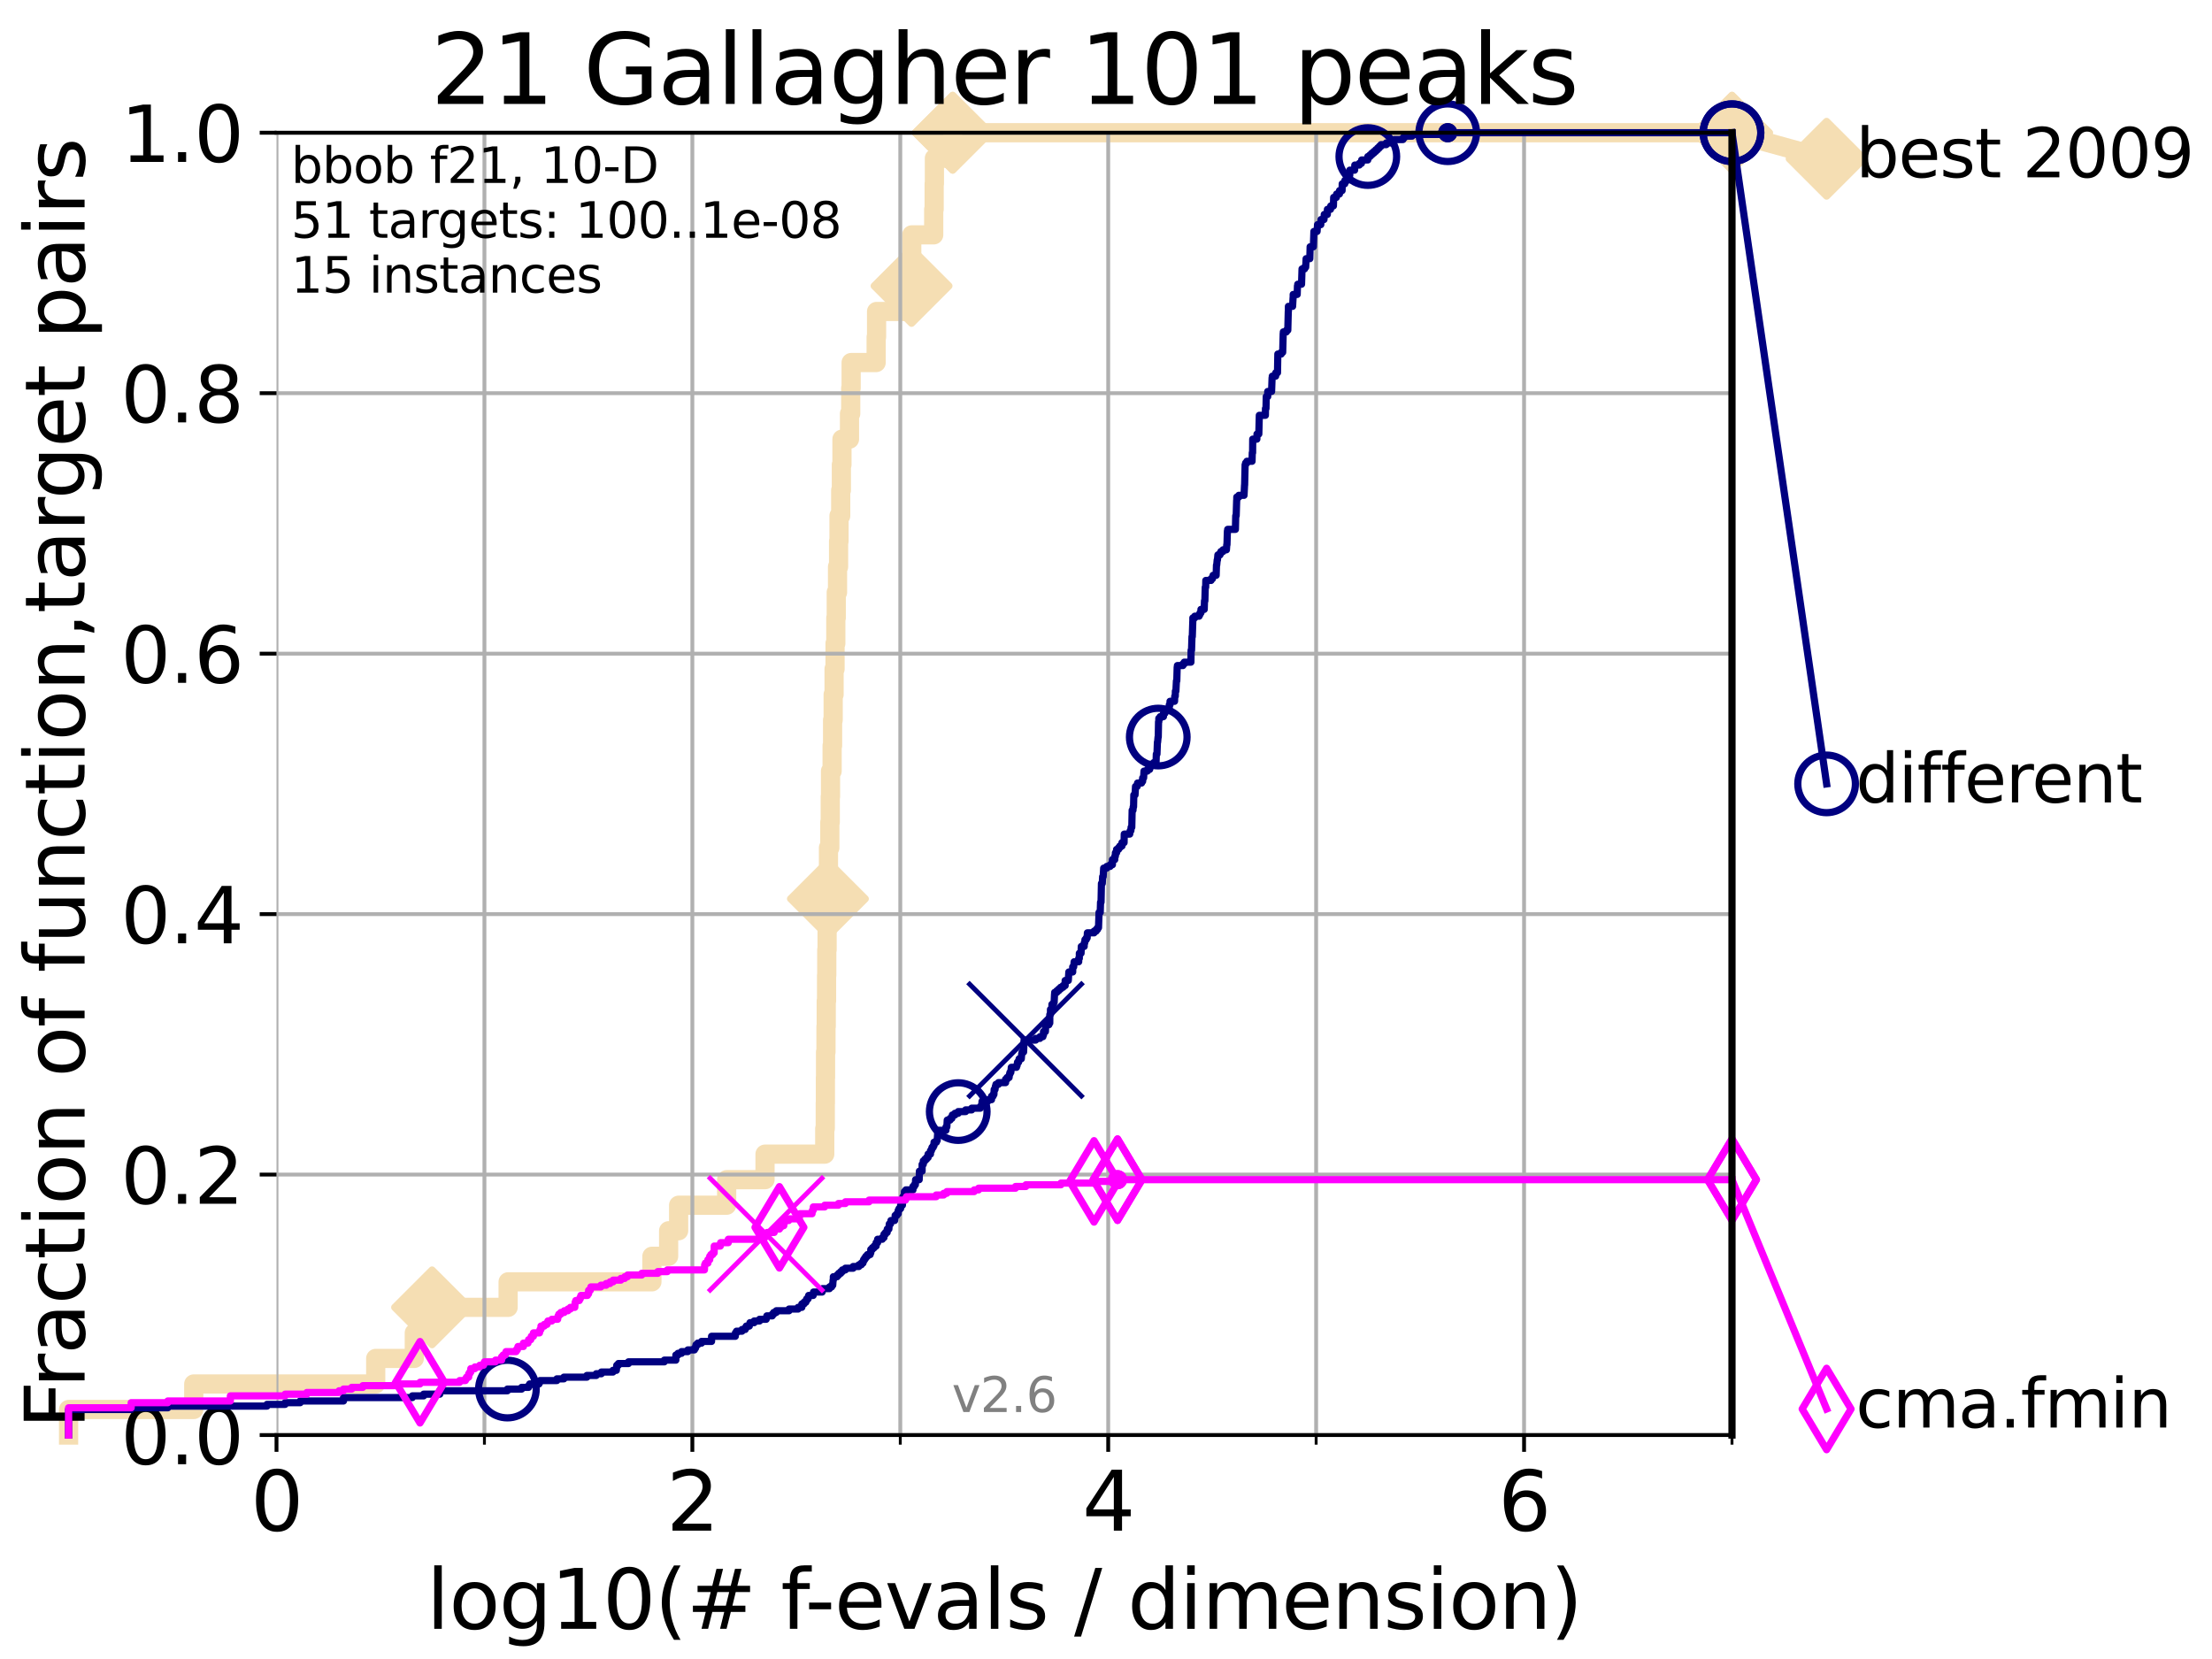 <?xml version="1.0" encoding="utf-8" standalone="no"?>
<!DOCTYPE svg PUBLIC "-//W3C//DTD SVG 1.1//EN"
  "http://www.w3.org/Graphics/SVG/1.1/DTD/svg11.dtd">
<svg height="345.6pt" version="1.1" viewBox="0 0 460.8 345.6" width="460.8pt" xmlns="http://www.w3.org/2000/svg" xmlns:xlink="http://www.w3.org/1999/xlink">
 <defs>
  <style type="text/css">*{stroke-linecap:butt;stroke-linejoin:round;}</style>
 </defs>
 <g id="figure_1">
  <g id="patch_1">
   <path d="M 0 345.6 
L 460.8 345.6 
L 460.8 0 
L 0 0 
z
" style="fill:#ffffff;"/>
  </g>
  <g id="axes_1">
   <g id="patch_2">
    <path d="M 57.6 298.944 
L 360.806 298.944 
L 360.806 27.648 
L 57.6 27.648 
z
" style="fill:#ffffff;"/>
   </g>
   <g id="line2d_1">
    <path d="M 14.285 298.944 
L 14.285 293.624 
L 40.363 293.624 
L 40.363 288.305 
L 78.267 288.305 
L 78.267 282.985 
L 86.307 282.985 
L 86.307 277.666 
L 90.008 277.666 
L 90.008 272.346 
L 105.851 272.346 
L 105.851 267.027 
L 135.806 267.027 
L 135.806 261.707 
L 139.289 261.707 
L 139.289 256.388 
L 141.371 256.388 
L 141.371 251.068 
L 151.375 251.068 
L 151.375 245.749 
L 159.368 245.749 
L 159.368 240.429 
L 171.809 240.429 
L 171.809 235.11 
L 171.917 235.11 
L 171.917 229.79 
L 171.947 229.79 
L 171.947 224.471 
L 171.977 224.471 
L 171.977 219.151 
L 172.067 219.151 
L 172.067 213.832 
L 172.119 213.832 
L 172.119 208.512 
L 172.187 208.512 
L 172.187 203.192 
L 172.23 203.192 
L 172.23 197.873 
L 172.302 197.873 
L 172.302 192.553 
L 172.47 192.553 
L 172.47 187.234 
L 172.524 187.234 
L 172.524 181.914 
L 172.587 181.914 
L 172.587 176.595 
L 172.868 176.595 
L 172.868 171.275 
L 172.958 171.275 
L 172.958 165.956 
L 173.011 165.956 
L 173.011 160.636 
L 173.346 160.636 
L 173.346 155.317 
L 173.442 155.317 
L 173.442 149.997 
L 173.565 149.997 
L 173.565 144.678 
L 173.754 144.678 
L 173.754 139.358 
L 173.957 139.358 
L 173.957 134.039 
L 174.115 134.039 
L 174.115 128.719 
L 174.207 128.719 
L 174.207 123.4 
L 174.473 123.4 
L 174.473 118.08 
L 174.69 118.08 
L 174.69 112.76 
L 174.783 112.76 
L 174.783 107.441 
L 175.135 107.441 
L 175.135 102.121 
L 175.273 102.121 
L 175.273 96.802 
L 175.396 96.802 
L 175.396 91.482 
L 176.965 91.482 
L 176.965 86.163 
L 177.22 86.163 
L 177.22 80.843 
L 177.308 80.843 
L 177.308 75.524 
L 182.519 75.524 
L 182.519 70.204 
L 182.604 70.204 
L 182.604 64.885 
L 189.848 64.885 
L 189.848 59.565 
L 189.893 59.565 
L 189.893 54.246 
L 189.934 54.246 
L 189.934 48.926 
L 194.507 48.926 
L 194.507 43.607 
L 194.6 43.607 
L 194.6 38.287 
L 194.653 38.287 
L 194.653 32.968 
L 198.46 32.968 
L 198.46 27.648 
L 360.806 27.648 
" style="fill:none;stroke:#f5deb3;stroke-linecap:square;stroke-width:4;"/>
   </g>
   <g id="line2d_2">
    <defs>
     <path d="M -0 7.778 
L 7.778 0 
L 0 -7.778 
L -7.778 -0 
z
" id="m8549350cce" style="stroke:#f5deb3;stroke-linejoin:miter;stroke-width:1.5;"/>
    </defs>
    <g>
     <use style="fill:#f5deb3;stroke:#f5deb3;stroke-linejoin:miter;stroke-width:1.5;" x="90.008" xlink:href="#m8549350cce" y="272.346"/>
     <use style="fill:#f5deb3;stroke:#f5deb3;stroke-linejoin:miter;stroke-width:1.5;" x="172.47" xlink:href="#m8549350cce" y="187.234"/>
     <use style="fill:#f5deb3;stroke:#f5deb3;stroke-linejoin:miter;stroke-width:1.5;" x="189.893" xlink:href="#m8549350cce" y="59.565"/>
     <use style="fill:#f5deb3;stroke:#f5deb3;stroke-linejoin:miter;stroke-width:1.5;" x="198.46" xlink:href="#m8549350cce" y="27.648"/>
     <use style="fill:#f5deb3;stroke:#f5deb3;stroke-linejoin:miter;stroke-width:1.5;" x="198.46" xlink:href="#m8549350cce" y="27.648"/>
     <use style="fill:#f5deb3;stroke:#f5deb3;stroke-linejoin:miter;stroke-width:1.5;" x="360.806" xlink:href="#m8549350cce" y="27.648"/>
    </g>
   </g>
   <g id="line2d_3">
    <path style="fill:none;stroke:#f5deb3;stroke-linecap:square;stroke-width:4;"/>
    <g/>
   </g>
   <g id="line2d_4">
    <path d="M 360.806 27.648 
L 380.515 33.074 
" style="fill:none;stroke:#f5deb3;stroke-linecap:square;stroke-width:4;"/>
    <g>
     <use style="fill:#f5deb3;stroke:#f5deb3;stroke-linejoin:miter;stroke-width:1.5;" x="360.806" xlink:href="#m8549350cce" y="27.648"/>
     <use style="fill:#f5deb3;stroke:#f5deb3;stroke-linejoin:miter;stroke-width:1.5;" x="380.515" xlink:href="#m8549350cce" y="33.074"/>
    </g>
   </g>
   <g id="matplotlib.axis_1">
    <g id="xtick_1">
     <g id="line2d_5">
      <path clip-path="url(#p688c9bf23a)" d="M 57.6 298.944 
L 57.6 27.648 
" style="fill:none;stroke:#b0b0b0;stroke-linecap:square;stroke-width:0.8;"/>
     </g>
     <g id="line2d_6">
      <defs>
       <path d="M 0 0 
L 0 3.5 
" id="m6054d26e01" style="stroke:#000000;stroke-width:0.8;"/>
      </defs>
      <g>
       <use style="stroke:#000000;stroke-width:0.8;" x="57.6" xlink:href="#m6054d26e01" y="298.944"/>
      </g>
     </g>
     <g id="text_1">
      <!-- 0 -->
      <g transform="translate(52.192 318.861)scale(0.17 -0.17)">
       <defs>
        <path d="M 2034 4250 
Q 1547 4250 1301 3770 
Q 1056 3291 1056 2328 
Q 1056 1369 1301 889 
Q 1547 409 2034 409 
Q 2525 409 2770 889 
Q 3016 1369 3016 2328 
Q 3016 3291 2770 3770 
Q 2525 4250 2034 4250 
z
M 2034 4750 
Q 2819 4750 3233 4129 
Q 3647 3509 3647 2328 
Q 3647 1150 3233 529 
Q 2819 -91 2034 -91 
Q 1250 -91 836 529 
Q 422 1150 422 2328 
Q 422 3509 836 4129 
Q 1250 4750 2034 4750 
z
" id="DejaVuSans-30" transform="scale(0.016)"/>
       </defs>
       <use xlink:href="#DejaVuSans-30"/>
      </g>
     </g>
    </g>
    <g id="xtick_2">
     <g id="line2d_7">
      <path clip-path="url(#p688c9bf23a)" d="M 144.23 298.944 
L 144.23 27.648 
" style="fill:none;stroke:#b0b0b0;stroke-linecap:square;stroke-width:0.8;"/>
     </g>
     <g id="line2d_8">
      <g>
       <use style="stroke:#000000;stroke-width:0.8;" x="144.23" xlink:href="#m6054d26e01" y="298.944"/>
      </g>
     </g>
     <g id="text_2">
      <!-- 2 -->
      <g transform="translate(138.822 318.861)scale(0.17 -0.17)">
       <defs>
        <path d="M 1228 531 
L 3431 531 
L 3431 0 
L 469 0 
L 469 531 
Q 828 903 1448 1529 
Q 2069 2156 2228 2338 
Q 2531 2678 2651 2914 
Q 2772 3150 2772 3378 
Q 2772 3750 2511 3984 
Q 2250 4219 1831 4219 
Q 1534 4219 1204 4116 
Q 875 4013 500 3803 
L 500 4441 
Q 881 4594 1212 4672 
Q 1544 4750 1819 4750 
Q 2544 4750 2975 4387 
Q 3406 4025 3406 3419 
Q 3406 3131 3298 2873 
Q 3191 2616 2906 2266 
Q 2828 2175 2409 1742 
Q 1991 1309 1228 531 
z
" id="DejaVuSans-32" transform="scale(0.016)"/>
       </defs>
       <use xlink:href="#DejaVuSans-32"/>
      </g>
     </g>
    </g>
    <g id="xtick_3">
     <g id="line2d_9">
      <path clip-path="url(#p688c9bf23a)" d="M 230.861 298.944 
L 230.861 27.648 
" style="fill:none;stroke:#b0b0b0;stroke-linecap:square;stroke-width:0.8;"/>
     </g>
     <g id="line2d_10">
      <g>
       <use style="stroke:#000000;stroke-width:0.8;" x="230.861" xlink:href="#m6054d26e01" y="298.944"/>
      </g>
     </g>
     <g id="text_3">
      <!-- 4 -->
      <g transform="translate(225.453 318.861)scale(0.17 -0.17)">
       <defs>
        <path d="M 2419 4116 
L 825 1625 
L 2419 1625 
L 2419 4116 
z
M 2253 4666 
L 3047 4666 
L 3047 1625 
L 3713 1625 
L 3713 1100 
L 3047 1100 
L 3047 0 
L 2419 0 
L 2419 1100 
L 313 1100 
L 313 1709 
L 2253 4666 
z
" id="DejaVuSans-34" transform="scale(0.016)"/>
       </defs>
       <use xlink:href="#DejaVuSans-34"/>
      </g>
     </g>
    </g>
    <g id="xtick_4">
     <g id="line2d_11">
      <path clip-path="url(#p688c9bf23a)" d="M 317.491 298.944 
L 317.491 27.648 
" style="fill:none;stroke:#b0b0b0;stroke-linecap:square;stroke-width:0.8;"/>
     </g>
     <g id="line2d_12">
      <g>
       <use style="stroke:#000000;stroke-width:0.8;" x="317.491" xlink:href="#m6054d26e01" y="298.944"/>
      </g>
     </g>
     <g id="text_4">
      <!-- 6 -->
      <g transform="translate(312.083 318.861)scale(0.17 -0.17)">
       <defs>
        <path d="M 2113 2584 
Q 1688 2584 1439 2293 
Q 1191 2003 1191 1497 
Q 1191 994 1439 701 
Q 1688 409 2113 409 
Q 2538 409 2786 701 
Q 3034 994 3034 1497 
Q 3034 2003 2786 2293 
Q 2538 2584 2113 2584 
z
M 3366 4563 
L 3366 3988 
Q 3128 4100 2886 4159 
Q 2644 4219 2406 4219 
Q 1781 4219 1451 3797 
Q 1122 3375 1075 2522 
Q 1259 2794 1537 2939 
Q 1816 3084 2150 3084 
Q 2853 3084 3261 2657 
Q 3669 2231 3669 1497 
Q 3669 778 3244 343 
Q 2819 -91 2113 -91 
Q 1303 -91 875 529 
Q 447 1150 447 2328 
Q 447 3434 972 4092 
Q 1497 4750 2381 4750 
Q 2619 4750 2861 4703 
Q 3103 4656 3366 4563 
z
" id="DejaVuSans-36" transform="scale(0.016)"/>
       </defs>
       <use xlink:href="#DejaVuSans-36"/>
      </g>
     </g>
    </g>
    <g id="xtick_5">
     <g id="line2d_13">
      <path clip-path="url(#p688c9bf23a)" d="M 100.915 298.944 
L 100.915 27.648 
" style="fill:none;stroke:#b0b0b0;stroke-linecap:square;stroke-width:0.8;"/>
     </g>
     <g id="line2d_14">
      <defs>
       <path d="M 0 0 
L 0 2 
" id="m65ac2e1cdc" style="stroke:#000000;stroke-width:0.6;"/>
      </defs>
      <g>
       <use style="stroke:#000000;stroke-width:0.6;" x="100.915" xlink:href="#m65ac2e1cdc" y="298.944"/>
      </g>
     </g>
    </g>
    <g id="xtick_6">
     <g id="line2d_15">
      <path clip-path="url(#p688c9bf23a)" d="M 187.546 298.944 
L 187.546 27.648 
" style="fill:none;stroke:#b0b0b0;stroke-linecap:square;stroke-width:0.8;"/>
     </g>
     <g id="line2d_16">
      <g>
       <use style="stroke:#000000;stroke-width:0.6;" x="187.546" xlink:href="#m65ac2e1cdc" y="298.944"/>
      </g>
     </g>
    </g>
    <g id="xtick_7">
     <g id="line2d_17">
      <path clip-path="url(#p688c9bf23a)" d="M 274.176 298.944 
L 274.176 27.648 
" style="fill:none;stroke:#b0b0b0;stroke-linecap:square;stroke-width:0.8;"/>
     </g>
     <g id="line2d_18">
      <g>
       <use style="stroke:#000000;stroke-width:0.6;" x="274.176" xlink:href="#m65ac2e1cdc" y="298.944"/>
      </g>
     </g>
    </g>
    <g id="xtick_8">
     <g id="line2d_19">
      <path clip-path="url(#p688c9bf23a)" d="M 360.806 298.944 
L 360.806 27.648 
" style="fill:none;stroke:#b0b0b0;stroke-linecap:square;stroke-width:0.8;"/>
     </g>
     <g id="line2d_20">
      <g>
       <use style="stroke:#000000;stroke-width:0.6;" x="360.806" xlink:href="#m65ac2e1cdc" y="298.944"/>
      </g>
     </g>
    </g>
    <g id="text_5">
     <!-- log10(# f-evals / dimension) -->
     <g transform="translate(88.823 339.314)scale(0.17 -0.17)">
      <defs>
       <path d="M 603 4863 
L 1178 4863 
L 1178 0 
L 603 0 
L 603 4863 
z
" id="DejaVuSans-6c" transform="scale(0.016)"/>
       <path d="M 1959 3097 
Q 1497 3097 1228 2736 
Q 959 2375 959 1747 
Q 959 1119 1226 758 
Q 1494 397 1959 397 
Q 2419 397 2687 759 
Q 2956 1122 2956 1747 
Q 2956 2369 2687 2733 
Q 2419 3097 1959 3097 
z
M 1959 3584 
Q 2709 3584 3137 3096 
Q 3566 2609 3566 1747 
Q 3566 888 3137 398 
Q 2709 -91 1959 -91 
Q 1206 -91 779 398 
Q 353 888 353 1747 
Q 353 2609 779 3096 
Q 1206 3584 1959 3584 
z
" id="DejaVuSans-6f" transform="scale(0.016)"/>
       <path d="M 2906 1791 
Q 2906 2416 2648 2759 
Q 2391 3103 1925 3103 
Q 1463 3103 1205 2759 
Q 947 2416 947 1791 
Q 947 1169 1205 825 
Q 1463 481 1925 481 
Q 2391 481 2648 825 
Q 2906 1169 2906 1791 
z
M 3481 434 
Q 3481 -459 3084 -895 
Q 2688 -1331 1869 -1331 
Q 1566 -1331 1297 -1286 
Q 1028 -1241 775 -1147 
L 775 -588 
Q 1028 -725 1275 -790 
Q 1522 -856 1778 -856 
Q 2344 -856 2625 -561 
Q 2906 -266 2906 331 
L 2906 616 
Q 2728 306 2450 153 
Q 2172 0 1784 0 
Q 1141 0 747 490 
Q 353 981 353 1791 
Q 353 2603 747 3093 
Q 1141 3584 1784 3584 
Q 2172 3584 2450 3431 
Q 2728 3278 2906 2969 
L 2906 3500 
L 3481 3500 
L 3481 434 
z
" id="DejaVuSans-67" transform="scale(0.016)"/>
       <path d="M 794 531 
L 1825 531 
L 1825 4091 
L 703 3866 
L 703 4441 
L 1819 4666 
L 2450 4666 
L 2450 531 
L 3481 531 
L 3481 0 
L 794 0 
L 794 531 
z
" id="DejaVuSans-31" transform="scale(0.016)"/>
       <path d="M 1984 4856 
Q 1566 4138 1362 3434 
Q 1159 2731 1159 2009 
Q 1159 1288 1364 580 
Q 1569 -128 1984 -844 
L 1484 -844 
Q 1016 -109 783 600 
Q 550 1309 550 2009 
Q 550 2706 781 3412 
Q 1013 4119 1484 4856 
L 1984 4856 
z
" id="DejaVuSans-28" transform="scale(0.016)"/>
       <path d="M 3272 2816 
L 2363 2816 
L 2100 1772 
L 3016 1772 
L 3272 2816 
z
M 2803 4594 
L 2478 3297 
L 3391 3297 
L 3719 4594 
L 4219 4594 
L 3897 3297 
L 4872 3297 
L 4872 2816 
L 3775 2816 
L 3519 1772 
L 4513 1772 
L 4513 1294 
L 3397 1294 
L 3072 0 
L 2572 0 
L 2894 1294 
L 1978 1294 
L 1656 0 
L 1153 0 
L 1478 1294 
L 494 1294 
L 494 1772 
L 1594 1772 
L 1856 2816 
L 850 2816 
L 850 3297 
L 1978 3297 
L 2297 4594 
L 2803 4594 
z
" id="DejaVuSans-23" transform="scale(0.016)"/>
       <path id="DejaVuSans-20" transform="scale(0.016)"/>
       <path d="M 2375 4863 
L 2375 4384 
L 1825 4384 
Q 1516 4384 1395 4259 
Q 1275 4134 1275 3809 
L 1275 3500 
L 2222 3500 
L 2222 3053 
L 1275 3053 
L 1275 0 
L 697 0 
L 697 3053 
L 147 3053 
L 147 3500 
L 697 3500 
L 697 3744 
Q 697 4328 969 4595 
Q 1241 4863 1831 4863 
L 2375 4863 
z
" id="DejaVuSans-66" transform="scale(0.016)"/>
       <path d="M 313 2009 
L 1997 2009 
L 1997 1497 
L 313 1497 
L 313 2009 
z
" id="DejaVuSans-2d" transform="scale(0.016)"/>
       <path d="M 3597 1894 
L 3597 1613 
L 953 1613 
Q 991 1019 1311 708 
Q 1631 397 2203 397 
Q 2534 397 2845 478 
Q 3156 559 3463 722 
L 3463 178 
Q 3153 47 2828 -22 
Q 2503 -91 2169 -91 
Q 1331 -91 842 396 
Q 353 884 353 1716 
Q 353 2575 817 3079 
Q 1281 3584 2069 3584 
Q 2775 3584 3186 3129 
Q 3597 2675 3597 1894 
z
M 3022 2063 
Q 3016 2534 2758 2815 
Q 2500 3097 2075 3097 
Q 1594 3097 1305 2825 
Q 1016 2553 972 2059 
L 3022 2063 
z
" id="DejaVuSans-65" transform="scale(0.016)"/>
       <path d="M 191 3500 
L 800 3500 
L 1894 563 
L 2988 3500 
L 3597 3500 
L 2284 0 
L 1503 0 
L 191 3500 
z
" id="DejaVuSans-76" transform="scale(0.016)"/>
       <path d="M 2194 1759 
Q 1497 1759 1228 1600 
Q 959 1441 959 1056 
Q 959 750 1161 570 
Q 1363 391 1709 391 
Q 2188 391 2477 730 
Q 2766 1069 2766 1631 
L 2766 1759 
L 2194 1759 
z
M 3341 1997 
L 3341 0 
L 2766 0 
L 2766 531 
Q 2569 213 2275 61 
Q 1981 -91 1556 -91 
Q 1019 -91 701 211 
Q 384 513 384 1019 
Q 384 1609 779 1909 
Q 1175 2209 1959 2209 
L 2766 2209 
L 2766 2266 
Q 2766 2663 2505 2880 
Q 2244 3097 1772 3097 
Q 1472 3097 1187 3025 
Q 903 2953 641 2809 
L 641 3341 
Q 956 3463 1253 3523 
Q 1550 3584 1831 3584 
Q 2591 3584 2966 3190 
Q 3341 2797 3341 1997 
z
" id="DejaVuSans-61" transform="scale(0.016)"/>
       <path d="M 2834 3397 
L 2834 2853 
Q 2591 2978 2328 3040 
Q 2066 3103 1784 3103 
Q 1356 3103 1142 2972 
Q 928 2841 928 2578 
Q 928 2378 1081 2264 
Q 1234 2150 1697 2047 
L 1894 2003 
Q 2506 1872 2764 1633 
Q 3022 1394 3022 966 
Q 3022 478 2636 193 
Q 2250 -91 1575 -91 
Q 1294 -91 989 -36 
Q 684 19 347 128 
L 347 722 
Q 666 556 975 473 
Q 1284 391 1588 391 
Q 1994 391 2212 530 
Q 2431 669 2431 922 
Q 2431 1156 2273 1281 
Q 2116 1406 1581 1522 
L 1381 1569 
Q 847 1681 609 1914 
Q 372 2147 372 2553 
Q 372 3047 722 3315 
Q 1072 3584 1716 3584 
Q 2034 3584 2315 3537 
Q 2597 3491 2834 3397 
z
" id="DejaVuSans-73" transform="scale(0.016)"/>
       <path d="M 1625 4666 
L 2156 4666 
L 531 -594 
L 0 -594 
L 1625 4666 
z
" id="DejaVuSans-2f" transform="scale(0.016)"/>
       <path d="M 2906 2969 
L 2906 4863 
L 3481 4863 
L 3481 0 
L 2906 0 
L 2906 525 
Q 2725 213 2448 61 
Q 2172 -91 1784 -91 
Q 1150 -91 751 415 
Q 353 922 353 1747 
Q 353 2572 751 3078 
Q 1150 3584 1784 3584 
Q 2172 3584 2448 3432 
Q 2725 3281 2906 2969 
z
M 947 1747 
Q 947 1113 1208 752 
Q 1469 391 1925 391 
Q 2381 391 2643 752 
Q 2906 1113 2906 1747 
Q 2906 2381 2643 2742 
Q 2381 3103 1925 3103 
Q 1469 3103 1208 2742 
Q 947 2381 947 1747 
z
" id="DejaVuSans-64" transform="scale(0.016)"/>
       <path d="M 603 3500 
L 1178 3500 
L 1178 0 
L 603 0 
L 603 3500 
z
M 603 4863 
L 1178 4863 
L 1178 4134 
L 603 4134 
L 603 4863 
z
" id="DejaVuSans-69" transform="scale(0.016)"/>
       <path d="M 3328 2828 
Q 3544 3216 3844 3400 
Q 4144 3584 4550 3584 
Q 5097 3584 5394 3201 
Q 5691 2819 5691 2113 
L 5691 0 
L 5113 0 
L 5113 2094 
Q 5113 2597 4934 2840 
Q 4756 3084 4391 3084 
Q 3944 3084 3684 2787 
Q 3425 2491 3425 1978 
L 3425 0 
L 2847 0 
L 2847 2094 
Q 2847 2600 2669 2842 
Q 2491 3084 2119 3084 
Q 1678 3084 1418 2786 
Q 1159 2488 1159 1978 
L 1159 0 
L 581 0 
L 581 3500 
L 1159 3500 
L 1159 2956 
Q 1356 3278 1631 3431 
Q 1906 3584 2284 3584 
Q 2666 3584 2933 3390 
Q 3200 3197 3328 2828 
z
" id="DejaVuSans-6d" transform="scale(0.016)"/>
       <path d="M 3513 2113 
L 3513 0 
L 2938 0 
L 2938 2094 
Q 2938 2591 2744 2837 
Q 2550 3084 2163 3084 
Q 1697 3084 1428 2787 
Q 1159 2491 1159 1978 
L 1159 0 
L 581 0 
L 581 3500 
L 1159 3500 
L 1159 2956 
Q 1366 3272 1645 3428 
Q 1925 3584 2291 3584 
Q 2894 3584 3203 3211 
Q 3513 2838 3513 2113 
z
" id="DejaVuSans-6e" transform="scale(0.016)"/>
       <path d="M 513 4856 
L 1013 4856 
Q 1481 4119 1714 3412 
Q 1947 2706 1947 2009 
Q 1947 1309 1714 600 
Q 1481 -109 1013 -844 
L 513 -844 
Q 928 -128 1133 580 
Q 1338 1288 1338 2009 
Q 1338 2731 1133 3434 
Q 928 4138 513 4856 
z
" id="DejaVuSans-29" transform="scale(0.016)"/>
      </defs>
      <use xlink:href="#DejaVuSans-6c"/>
      <use x="27.783" xlink:href="#DejaVuSans-6f"/>
      <use x="88.965" xlink:href="#DejaVuSans-67"/>
      <use x="152.441" xlink:href="#DejaVuSans-31"/>
      <use x="216.064" xlink:href="#DejaVuSans-30"/>
      <use x="279.688" xlink:href="#DejaVuSans-28"/>
      <use x="318.701" xlink:href="#DejaVuSans-23"/>
      <use x="402.49" xlink:href="#DejaVuSans-20"/>
      <use x="434.277" xlink:href="#DejaVuSans-66"/>
      <use x="463.982" xlink:href="#DejaVuSans-2d"/>
      <use x="500.066" xlink:href="#DejaVuSans-65"/>
      <use x="561.59" xlink:href="#DejaVuSans-76"/>
      <use x="620.77" xlink:href="#DejaVuSans-61"/>
      <use x="682.049" xlink:href="#DejaVuSans-6c"/>
      <use x="709.832" xlink:href="#DejaVuSans-73"/>
      <use x="761.932" xlink:href="#DejaVuSans-20"/>
      <use x="793.719" xlink:href="#DejaVuSans-2f"/>
      <use x="827.41" xlink:href="#DejaVuSans-20"/>
      <use x="859.197" xlink:href="#DejaVuSans-64"/>
      <use x="922.674" xlink:href="#DejaVuSans-69"/>
      <use x="950.457" xlink:href="#DejaVuSans-6d"/>
      <use x="1047.869" xlink:href="#DejaVuSans-65"/>
      <use x="1109.393" xlink:href="#DejaVuSans-6e"/>
      <use x="1172.771" xlink:href="#DejaVuSans-73"/>
      <use x="1224.871" xlink:href="#DejaVuSans-69"/>
      <use x="1252.654" xlink:href="#DejaVuSans-6f"/>
      <use x="1313.836" xlink:href="#DejaVuSans-6e"/>
      <use x="1377.215" xlink:href="#DejaVuSans-29"/>
     </g>
    </g>
   </g>
   <g id="matplotlib.axis_2">
    <g id="ytick_1">
     <g id="line2d_21">
      <path clip-path="url(#p688c9bf23a)" d="M 57.6 298.944 
L 360.806 298.944 
" style="fill:none;stroke:#b0b0b0;stroke-linecap:square;stroke-width:0.8;"/>
     </g>
     <g id="line2d_22">
      <defs>
       <path d="M 0 0 
L -3.5 0 
" id="mf1d96ebd8e" style="stroke:#000000;stroke-width:0.8;"/>
      </defs>
      <g>
       <use style="stroke:#000000;stroke-width:0.8;" x="57.6" xlink:href="#mf1d96ebd8e" y="298.944"/>
      </g>
     </g>
     <g id="text_6">
      <!-- 0.0 -->
      <g transform="translate(25.155 305.023)scale(0.16 -0.16)">
       <defs>
        <path d="M 684 794 
L 1344 794 
L 1344 0 
L 684 0 
L 684 794 
z
" id="DejaVuSans-2e" transform="scale(0.016)"/>
       </defs>
       <use xlink:href="#DejaVuSans-30"/>
       <use x="63.623" xlink:href="#DejaVuSans-2e"/>
       <use x="95.41" xlink:href="#DejaVuSans-30"/>
      </g>
     </g>
    </g>
    <g id="ytick_2">
     <g id="line2d_23">
      <path clip-path="url(#p688c9bf23a)" d="M 57.6 244.685 
L 360.806 244.685 
" style="fill:none;stroke:#b0b0b0;stroke-linecap:square;stroke-width:0.8;"/>
     </g>
     <g id="line2d_24">
      <g>
       <use style="stroke:#000000;stroke-width:0.8;" x="57.6" xlink:href="#mf1d96ebd8e" y="244.685"/>
      </g>
     </g>
     <g id="text_7">
      <!-- 0.2 -->
      <g transform="translate(25.155 250.764)scale(0.16 -0.16)">
       <use xlink:href="#DejaVuSans-30"/>
       <use x="63.623" xlink:href="#DejaVuSans-2e"/>
       <use x="95.41" xlink:href="#DejaVuSans-32"/>
      </g>
     </g>
    </g>
    <g id="ytick_3">
     <g id="line2d_25">
      <path clip-path="url(#p688c9bf23a)" d="M 57.6 190.426 
L 360.806 190.426 
" style="fill:none;stroke:#b0b0b0;stroke-linecap:square;stroke-width:0.8;"/>
     </g>
     <g id="line2d_26">
      <g>
       <use style="stroke:#000000;stroke-width:0.8;" x="57.6" xlink:href="#mf1d96ebd8e" y="190.426"/>
      </g>
     </g>
     <g id="text_8">
      <!-- 0.4 -->
      <g transform="translate(25.155 196.504)scale(0.16 -0.16)">
       <use xlink:href="#DejaVuSans-30"/>
       <use x="63.623" xlink:href="#DejaVuSans-2e"/>
       <use x="95.41" xlink:href="#DejaVuSans-34"/>
      </g>
     </g>
    </g>
    <g id="ytick_4">
     <g id="line2d_27">
      <path clip-path="url(#p688c9bf23a)" d="M 57.6 136.166 
L 360.806 136.166 
" style="fill:none;stroke:#b0b0b0;stroke-linecap:square;stroke-width:0.8;"/>
     </g>
     <g id="line2d_28">
      <g>
       <use style="stroke:#000000;stroke-width:0.8;" x="57.6" xlink:href="#mf1d96ebd8e" y="136.166"/>
      </g>
     </g>
     <g id="text_9">
      <!-- 0.6 -->
      <g transform="translate(25.155 142.245)scale(0.16 -0.16)">
       <use xlink:href="#DejaVuSans-30"/>
       <use x="63.623" xlink:href="#DejaVuSans-2e"/>
       <use x="95.41" xlink:href="#DejaVuSans-36"/>
      </g>
     </g>
    </g>
    <g id="ytick_5">
     <g id="line2d_29">
      <path clip-path="url(#p688c9bf23a)" d="M 57.6 81.907 
L 360.806 81.907 
" style="fill:none;stroke:#b0b0b0;stroke-linecap:square;stroke-width:0.8;"/>
     </g>
     <g id="line2d_30">
      <g>
       <use style="stroke:#000000;stroke-width:0.8;" x="57.6" xlink:href="#mf1d96ebd8e" y="81.907"/>
      </g>
     </g>
     <g id="text_10">
      <!-- 0.8 -->
      <g transform="translate(25.155 87.986)scale(0.16 -0.16)">
       <defs>
        <path d="M 2034 2216 
Q 1584 2216 1326 1975 
Q 1069 1734 1069 1313 
Q 1069 891 1326 650 
Q 1584 409 2034 409 
Q 2484 409 2743 651 
Q 3003 894 3003 1313 
Q 3003 1734 2745 1975 
Q 2488 2216 2034 2216 
z
M 1403 2484 
Q 997 2584 770 2862 
Q 544 3141 544 3541 
Q 544 4100 942 4425 
Q 1341 4750 2034 4750 
Q 2731 4750 3128 4425 
Q 3525 4100 3525 3541 
Q 3525 3141 3298 2862 
Q 3072 2584 2669 2484 
Q 3125 2378 3379 2068 
Q 3634 1759 3634 1313 
Q 3634 634 3220 271 
Q 2806 -91 2034 -91 
Q 1263 -91 848 271 
Q 434 634 434 1313 
Q 434 1759 690 2068 
Q 947 2378 1403 2484 
z
M 1172 3481 
Q 1172 3119 1398 2916 
Q 1625 2713 2034 2713 
Q 2441 2713 2670 2916 
Q 2900 3119 2900 3481 
Q 2900 3844 2670 4047 
Q 2441 4250 2034 4250 
Q 1625 4250 1398 4047 
Q 1172 3844 1172 3481 
z
" id="DejaVuSans-38" transform="scale(0.016)"/>
       </defs>
       <use xlink:href="#DejaVuSans-30"/>
       <use x="63.623" xlink:href="#DejaVuSans-2e"/>
       <use x="95.41" xlink:href="#DejaVuSans-38"/>
      </g>
     </g>
    </g>
    <g id="ytick_6">
     <g id="line2d_31">
      <path clip-path="url(#p688c9bf23a)" d="M 57.6 27.648 
L 360.806 27.648 
" style="fill:none;stroke:#b0b0b0;stroke-linecap:square;stroke-width:0.8;"/>
     </g>
     <g id="line2d_32">
      <g>
       <use style="stroke:#000000;stroke-width:0.8;" x="57.6" xlink:href="#mf1d96ebd8e" y="27.648"/>
      </g>
     </g>
     <g id="text_11">
      <!-- 1.0 -->
      <g transform="translate(25.155 33.727)scale(0.16 -0.16)">
       <use xlink:href="#DejaVuSans-31"/>
       <use x="63.623" xlink:href="#DejaVuSans-2e"/>
       <use x="95.41" xlink:href="#DejaVuSans-30"/>
      </g>
     </g>
    </g>
    <g id="text_12">
     <!-- Fraction of function,target pairs -->
     <g transform="translate(17.62 297.681)rotate(-90)scale(0.17 -0.17)">
      <defs>
       <path d="M 628 4666 
L 3309 4666 
L 3309 4134 
L 1259 4134 
L 1259 2759 
L 3109 2759 
L 3109 2228 
L 1259 2228 
L 1259 0 
L 628 0 
L 628 4666 
z
" id="DejaVuSans-46" transform="scale(0.016)"/>
       <path d="M 2631 2963 
Q 2534 3019 2420 3045 
Q 2306 3072 2169 3072 
Q 1681 3072 1420 2755 
Q 1159 2438 1159 1844 
L 1159 0 
L 581 0 
L 581 3500 
L 1159 3500 
L 1159 2956 
Q 1341 3275 1631 3429 
Q 1922 3584 2338 3584 
Q 2397 3584 2469 3576 
Q 2541 3569 2628 3553 
L 2631 2963 
z
" id="DejaVuSans-72" transform="scale(0.016)"/>
       <path d="M 3122 3366 
L 3122 2828 
Q 2878 2963 2633 3030 
Q 2388 3097 2138 3097 
Q 1578 3097 1268 2742 
Q 959 2388 959 1747 
Q 959 1106 1268 751 
Q 1578 397 2138 397 
Q 2388 397 2633 464 
Q 2878 531 3122 666 
L 3122 134 
Q 2881 22 2623 -34 
Q 2366 -91 2075 -91 
Q 1284 -91 818 406 
Q 353 903 353 1747 
Q 353 2603 823 3093 
Q 1294 3584 2113 3584 
Q 2378 3584 2631 3529 
Q 2884 3475 3122 3366 
z
" id="DejaVuSans-63" transform="scale(0.016)"/>
       <path d="M 1172 4494 
L 1172 3500 
L 2356 3500 
L 2356 3053 
L 1172 3053 
L 1172 1153 
Q 1172 725 1289 603 
Q 1406 481 1766 481 
L 2356 481 
L 2356 0 
L 1766 0 
Q 1100 0 847 248 
Q 594 497 594 1153 
L 594 3053 
L 172 3053 
L 172 3500 
L 594 3500 
L 594 4494 
L 1172 4494 
z
" id="DejaVuSans-74" transform="scale(0.016)"/>
       <path d="M 544 1381 
L 544 3500 
L 1119 3500 
L 1119 1403 
Q 1119 906 1312 657 
Q 1506 409 1894 409 
Q 2359 409 2629 706 
Q 2900 1003 2900 1516 
L 2900 3500 
L 3475 3500 
L 3475 0 
L 2900 0 
L 2900 538 
Q 2691 219 2414 64 
Q 2138 -91 1772 -91 
Q 1169 -91 856 284 
Q 544 659 544 1381 
z
M 1991 3584 
L 1991 3584 
z
" id="DejaVuSans-75" transform="scale(0.016)"/>
       <path d="M 750 794 
L 1409 794 
L 1409 256 
L 897 -744 
L 494 -744 
L 750 256 
L 750 794 
z
" id="DejaVuSans-2c" transform="scale(0.016)"/>
       <path d="M 1159 525 
L 1159 -1331 
L 581 -1331 
L 581 3500 
L 1159 3500 
L 1159 2969 
Q 1341 3281 1617 3432 
Q 1894 3584 2278 3584 
Q 2916 3584 3314 3078 
Q 3713 2572 3713 1747 
Q 3713 922 3314 415 
Q 2916 -91 2278 -91 
Q 1894 -91 1617 61 
Q 1341 213 1159 525 
z
M 3116 1747 
Q 3116 2381 2855 2742 
Q 2594 3103 2138 3103 
Q 1681 3103 1420 2742 
Q 1159 2381 1159 1747 
Q 1159 1113 1420 752 
Q 1681 391 2138 391 
Q 2594 391 2855 752 
Q 3116 1113 3116 1747 
z
" id="DejaVuSans-70" transform="scale(0.016)"/>
      </defs>
      <use xlink:href="#DejaVuSans-46"/>
      <use x="50.27" xlink:href="#DejaVuSans-72"/>
      <use x="91.383" xlink:href="#DejaVuSans-61"/>
      <use x="152.662" xlink:href="#DejaVuSans-63"/>
      <use x="207.643" xlink:href="#DejaVuSans-74"/>
      <use x="246.852" xlink:href="#DejaVuSans-69"/>
      <use x="274.635" xlink:href="#DejaVuSans-6f"/>
      <use x="335.816" xlink:href="#DejaVuSans-6e"/>
      <use x="399.195" xlink:href="#DejaVuSans-20"/>
      <use x="430.982" xlink:href="#DejaVuSans-6f"/>
      <use x="492.164" xlink:href="#DejaVuSans-66"/>
      <use x="527.369" xlink:href="#DejaVuSans-20"/>
      <use x="559.156" xlink:href="#DejaVuSans-66"/>
      <use x="594.361" xlink:href="#DejaVuSans-75"/>
      <use x="657.74" xlink:href="#DejaVuSans-6e"/>
      <use x="721.119" xlink:href="#DejaVuSans-63"/>
      <use x="776.1" xlink:href="#DejaVuSans-74"/>
      <use x="815.309" xlink:href="#DejaVuSans-69"/>
      <use x="843.092" xlink:href="#DejaVuSans-6f"/>
      <use x="904.273" xlink:href="#DejaVuSans-6e"/>
      <use x="967.652" xlink:href="#DejaVuSans-2c"/>
      <use x="999.439" xlink:href="#DejaVuSans-74"/>
      <use x="1038.648" xlink:href="#DejaVuSans-61"/>
      <use x="1099.928" xlink:href="#DejaVuSans-72"/>
      <use x="1139.291" xlink:href="#DejaVuSans-67"/>
      <use x="1202.768" xlink:href="#DejaVuSans-65"/>
      <use x="1264.291" xlink:href="#DejaVuSans-74"/>
      <use x="1303.5" xlink:href="#DejaVuSans-20"/>
      <use x="1335.287" xlink:href="#DejaVuSans-70"/>
      <use x="1398.764" xlink:href="#DejaVuSans-61"/>
      <use x="1460.043" xlink:href="#DejaVuSans-69"/>
      <use x="1487.826" xlink:href="#DejaVuSans-72"/>
      <use x="1528.939" xlink:href="#DejaVuSans-73"/>
     </g>
    </g>
   </g>
   <g id="line2d_33">
    <defs>
     <path d="M 0 1.5 
C 0.398 1.5 0.779 1.342 1.061 1.061 
C 1.342 0.779 1.5 0.398 1.5 0 
C 1.5 -0.398 1.342 -0.779 1.061 -1.061 
C 0.779 -1.342 0.398 -1.5 0 -1.5 
C -0.398 -1.5 -0.779 -1.342 -1.061 -1.061 
C -1.342 -0.779 -1.5 -0.398 -1.5 0 
C -1.5 0.398 -1.342 0.779 -1.061 1.061 
C -0.779 1.342 -0.398 1.5 0 1.5 
z
" id="me17311f293" style="stroke:#f5deb3;"/>
    </defs>
    <g>
     <use style="fill:#f5deb3;stroke:#f5deb3;" x="198.46" xlink:href="#me17311f293" y="27.648"/>
     <use style="fill:#f5deb3;stroke:#f5deb3;" x="198.46" xlink:href="#me17311f293" y="27.648"/>
    </g>
   </g>
   <g id="line2d_34">
    <defs>
     <path d="M 0 1.5 
C 0.398 1.5 0.779 1.342 1.061 1.061 
C 1.342 0.779 1.5 0.398 1.5 0 
C 1.5 -0.398 1.342 -0.779 1.061 -1.061 
C 0.779 -1.342 0.398 -1.5 0 -1.5 
C -0.398 -1.5 -0.779 -1.342 -1.061 -1.061 
C -1.342 -0.779 -1.5 -0.398 -1.5 0 
C -1.5 0.398 -1.342 0.779 -1.061 1.061 
C -0.779 1.342 -0.398 1.5 0 1.5 
z
" id="mb9045c7090" style="stroke:#000080;"/>
    </defs>
    <g>
     <use style="fill:#000080;stroke:#000080;" x="301.588" xlink:href="#mb9045c7090" y="27.648"/>
     <use style="fill:#000080;stroke:#000080;" x="301.588" xlink:href="#mb9045c7090" y="27.648"/>
    </g>
   </g>
   <g id="line2d_35">
    <path d="M 14.285 298.944 
L 14.285 293.624 
L 27.324 293.624 
L 27.324 293.27 
L 34.951 293.27 
L 34.951 292.915 
L 55.618 292.915 
L 55.618 292.561 
L 59.393 292.561 
L 59.393 292.206 
L 62.535 292.206 
L 62.535 291.851 
L 71.557 291.851 
L 71.557 291.142 
L 85.894 291.142 
L 85.894 290.787 
L 88.249 290.787 
L 88.249 290.433 
L 91.617 290.433 
L 91.617 289.723 
L 105.705 289.723 
L 105.705 289.369 
L 108.668 289.369 
L 108.668 289.014 
L 110.106 289.014 
L 110.106 288.66 
L 110.336 288.66 
L 110.336 288.305 
L 112.283 288.305 
L 112.283 287.95 
L 112.488 287.95 
L 112.488 287.596 
L 116.002 287.596 
L 116.002 287.241 
L 117.462 287.241 
L 117.462 286.886 
L 122.259 286.886 
L 122.259 286.532 
L 124.211 286.532 
L 124.211 286.177 
L 125.271 286.177 
L 125.271 285.822 
L 127.686 285.822 
L 127.686 285.468 
L 128.398 285.468 
L 128.485 284.404 
L 128.829 284.404 
L 128.829 284.049 
L 130.926 284.049 
L 130.926 283.695 
L 138.387 283.695 
L 138.387 283.34 
L 140.793 283.34 
L 140.793 282.276 
L 141.239 282.276 
L 141.239 281.922 
L 141.975 281.922 
L 141.975 281.567 
L 143.285 281.567 
L 143.285 281.212 
L 144.658 281.212 
L 144.658 280.858 
L 144.878 280.858 
L 144.986 280.148 
L 145.344 280.148 
L 145.344 279.794 
L 146.143 279.794 
L 146.143 279.439 
L 148.231 279.439 
L 148.231 278.375 
L 153.177 278.375 
L 153.201 277.666 
L 153.433 277.666 
L 153.433 277.311 
L 154.574 277.311 
L 154.574 276.957 
L 155.235 276.957 
L 155.235 276.602 
L 155.464 276.602 
L 155.464 276.247 
L 156.096 276.247 
L 156.096 275.893 
L 156.235 275.893 
L 156.235 275.538 
L 157.109 275.538 
L 157.109 275.183 
L 158.232 275.183 
L 158.232 274.829 
L 159.61 274.829 
L 159.61 274.474 
L 159.743 274.474 
L 159.743 274.12 
L 160.879 274.12 
L 160.879 273.765 
L 161.171 273.765 
L 161.171 273.41 
L 161.714 273.41 
L 161.714 273.056 
L 164.369 273.056 
L 164.369 272.701 
L 166.257 272.701 
L 166.257 272.346 
L 167.034 272.346 
L 167.034 271.637 
L 167.488 271.637 
L 167.488 271.282 
L 167.867 271.282 
L 167.867 270.928 
L 168.048 270.928 
L 168.048 270.573 
L 168.342 270.573 
L 168.342 270.219 
L 168.457 270.219 
L 168.457 269.864 
L 169.398 269.864 
L 169.467 269.155 
L 171.267 269.155 
L 171.311 268.445 
L 172.794 268.445 
L 172.794 268.091 
L 173.234 268.091 
L 173.234 267.736 
L 173.474 267.736 
L 173.545 266.672 
L 173.601 266.672 
L 173.601 265.963 
L 174.389 265.963 
L 174.389 265.608 
L 174.72 265.608 
L 174.72 265.254 
L 175.146 265.254 
L 175.146 264.899 
L 175.492 264.899 
L 175.492 264.544 
L 176.11 264.544 
L 176.11 264.19 
L 177.725 264.19 
L 177.725 263.835 
L 178.917 263.835 
L 178.917 263.48 
L 179.422 263.48 
L 179.422 263.126 
L 179.766 263.126 
L 179.766 262.771 
L 179.902 262.771 
L 179.902 262.417 
L 180.127 262.417 
L 180.127 262.062 
L 180.376 262.062 
L 180.376 261.707 
L 180.704 261.707 
L 180.704 261.353 
L 181.269 261.353 
L 181.269 260.998 
L 181.4 260.998 
L 181.4 260.289 
L 181.726 260.289 
L 181.726 259.934 
L 182.106 259.934 
L 182.106 259.579 
L 182.509 259.579 
L 182.509 258.87 
L 182.821 258.87 
L 182.821 258.161 
L 183.792 258.161 
L 183.792 257.806 
L 184.147 257.806 
L 184.156 257.097 
L 184.46 257.097 
L 184.46 256.742 
L 184.811 256.742 
L 184.837 256.033 
L 185.169 256.033 
L 185.254 254.969 
L 185.507 254.969 
L 185.599 254.26 
L 186.364 254.26 
L 186.464 253.551 
L 186.475 253.551 
L 186.475 253.196 
L 186.831 253.196 
L 186.831 252.841 
L 187.114 252.841 
L 187.114 252.132 
L 187.282 252.132 
L 187.282 251.778 
L 187.608 251.778 
L 187.608 251.068 
L 187.99 251.068 
L 188.096 249.295 
L 188.408 249.295 
L 188.408 248.231 
L 188.707 248.231 
L 188.707 247.877 
L 190.18 247.877 
L 190.18 247.167 
L 190.462 247.167 
L 190.462 246.813 
L 190.686 246.813 
L 190.734 245.749 
L 191.484 245.749 
L 191.527 243.976 
L 192.094 243.976 
L 192.094 242.557 
L 192.334 242.557 
L 192.337 241.848 
L 192.661 241.848 
L 192.661 241.493 
L 193.013 241.493 
L 193.013 241.138 
L 193.337 241.138 
L 193.337 240.429 
L 193.833 240.429 
L 193.833 239.72 
L 194.029 239.72 
L 194.029 239.365 
L 194.159 239.365 
L 194.159 239.011 
L 194.406 239.011 
L 194.406 238.656 
L 194.575 238.656 
L 194.575 237.947 
L 195.066 237.947 
L 195.066 237.592 
L 195.234 237.592 
L 195.329 236.174 
L 195.386 236.174 
L 195.485 235.464 
L 197.056 235.464 
L 197.069 234.755 
L 197.245 234.755 
L 197.326 233.336 
L 197.914 233.336 
L 197.914 232.982 
L 198.283 232.982 
L 198.392 232.273 
L 198.933 232.273 
L 198.933 231.918 
L 199.617 231.918 
L 199.617 231.563 
L 201.156 231.563 
L 201.156 231.209 
L 202.426 231.209 
L 202.426 230.854 
L 204.215 230.854 
L 204.215 230.499 
L 204.507 230.499 
L 204.576 229.435 
L 205.778 229.435 
L 205.778 229.081 
L 206.549 229.081 
L 206.549 228.372 
L 206.865 228.372 
L 206.865 228.017 
L 207.049 228.017 
L 207.105 226.953 
L 207.285 226.953 
L 207.369 226.244 
L 207.478 226.244 
L 207.478 225.889 
L 207.99 225.889 
L 207.99 225.534 
L 209.482 225.534 
L 209.482 224.825 
L 209.784 224.825 
L 209.784 224.471 
L 210.208 224.471 
L 210.289 223.761 
L 210.387 223.761 
L 210.387 223.407 
L 210.573 223.407 
L 210.675 222.343 
L 211.745 222.343 
L 211.745 221.988 
L 211.873 221.988 
L 211.96 221.279 
L 212.191 221.279 
L 212.191 220.924 
L 212.303 220.924 
L 212.303 220.57 
L 212.754 220.57 
L 212.845 219.506 
L 212.917 219.506 
L 212.917 219.151 
L 213.234 219.151 
L 213.333 216.669 
L 215.75 216.669 
L 215.75 216.314 
L 216.646 216.314 
L 216.646 215.959 
L 217.251 215.959 
L 217.251 215.605 
L 217.377 215.605 
L 217.377 214.895 
L 217.777 214.895 
L 217.842 213.477 
L 218.5 213.477 
L 218.5 213.122 
L 218.685 213.122 
L 218.695 211.349 
L 218.831 211.349 
L 218.831 210.285 
L 219.138 210.285 
L 219.138 209.221 
L 219.46 209.221 
L 219.46 208.867 
L 219.592 208.867 
L 219.68 207.093 
L 219.707 207.093 
L 219.707 206.739 
L 220.154 206.739 
L 220.154 206.384 
L 220.555 206.384 
L 220.555 206.03 
L 220.941 206.03 
L 220.941 205.675 
L 221.45 205.675 
L 221.45 205.32 
L 221.892 205.32 
L 221.892 204.256 
L 222.547 204.256 
L 222.658 202.483 
L 223.462 202.483 
L 223.462 201.419 
L 223.667 201.419 
L 223.765 200.355 
L 224.711 200.355 
L 224.711 199.646 
L 224.846 199.646 
L 224.846 198.582 
L 225.204 198.582 
L 225.252 197.164 
L 225.854 197.164 
L 225.854 196.454 
L 225.965 196.454 
L 226.019 195.745 
L 226.282 195.745 
L 226.282 195.39 
L 226.474 195.39 
L 226.523 194.327 
L 227.911 194.327 
L 227.911 193.972 
L 228.355 193.972 
L 228.355 193.617 
L 228.638 193.617 
L 228.638 193.263 
L 228.84 193.263 
L 228.949 190.071 
L 229.199 190.071 
L 229.263 187.943 
L 229.368 187.943 
L 229.45 184.042 
L 229.626 184.042 
L 229.699 182.624 
L 229.811 182.624 
L 229.914 180.85 
L 230.55 180.85 
L 230.55 180.496 
L 231.251 180.496 
L 231.251 180.141 
L 231.737 180.141 
L 231.737 179.077 
L 232.221 179.077 
L 232.221 178.368 
L 232.353 178.368 
L 232.353 177.659 
L 232.6 177.659 
L 232.6 176.949 
L 233.015 176.949 
L 233.015 176.595 
L 233.279 176.595 
L 233.279 176.24 
L 233.731 176.24 
L 233.731 175.531 
L 234.168 175.531 
L 234.201 173.758 
L 235.341 173.758 
L 235.438 173.048 
L 235.585 173.048 
L 235.632 172.339 
L 235.772 172.339 
L 235.848 168.793 
L 236.021 168.793 
L 236.066 168.084 
L 236.139 168.084 
L 236.196 165.601 
L 236.449 165.601 
L 236.55 163.828 
L 236.9 163.828 
L 236.971 163.119 
L 237.811 163.119 
L 237.811 162.764 
L 238.034 162.764 
L 238.034 162.055 
L 238.234 162.055 
L 238.314 160.636 
L 239.015 160.636 
L 239.015 160.282 
L 239.496 160.282 
L 239.496 159.927 
L 239.613 159.927 
L 239.613 159.218 
L 240.341 159.218 
L 240.341 158.863 
L 240.826 158.863 
L 240.884 157.09 
L 241.017 157.09 
L 241.11 154.607 
L 241.152 154.607 
L 241.246 153.544 
L 241.286 153.544 
L 241.346 150.352 
L 241.402 150.352 
L 241.402 149.643 
L 241.684 149.643 
L 241.684 149.288 
L 242.366 149.288 
L 242.366 148.579 
L 242.69 148.579 
L 242.8 147.869 
L 243.336 147.869 
L 243.336 147.515 
L 243.57 147.515 
L 243.586 146.805 
L 243.737 146.805 
L 243.737 146.096 
L 244.679 146.096 
L 244.72 145.032 
L 244.83 145.032 
L 244.853 143.968 
L 244.961 143.968 
L 245.07 141.841 
L 245.147 141.841 
L 245.228 139.003 
L 245.273 139.003 
L 245.273 138.649 
L 246.419 138.649 
L 246.419 138.294 
L 246.708 138.294 
L 246.708 137.94 
L 248.09 137.94 
L 248.129 135.457 
L 248.219 135.457 
L 248.311 132.62 
L 248.376 132.62 
L 248.483 129.428 
L 248.492 129.428 
L 248.492 128.719 
L 248.889 128.719 
L 248.889 128.364 
L 249.796 128.364 
L 249.796 128.01 
L 249.98 128.01 
L 249.98 127.655 
L 250.182 127.655 
L 250.182 126.946 
L 250.862 126.946 
L 250.918 125.173 
L 250.996 125.173 
L 251.075 122.336 
L 251.164 122.336 
L 251.19 120.917 
L 252.279 120.917 
L 252.279 120.562 
L 252.577 120.562 
L 252.577 120.208 
L 252.701 120.208 
L 252.701 119.853 
L 253.346 119.853 
L 253.415 117.725 
L 253.462 117.725 
L 253.562 116.661 
L 253.615 116.661 
L 253.71 115.598 
L 254.145 115.598 
L 254.145 115.243 
L 254.339 115.243 
L 254.339 114.888 
L 254.779 114.888 
L 254.779 114.534 
L 255.483 114.534 
L 255.558 113.47 
L 255.6 113.47 
L 255.69 110.633 
L 255.747 110.633 
L 255.747 110.278 
L 257.358 110.278 
L 257.426 107.441 
L 257.519 107.441 
L 257.619 104.249 
L 257.643 104.249 
L 257.648 103.54 
L 258.072 103.54 
L 258.072 103.185 
L 259.155 103.185 
L 259.261 101.058 
L 259.278 101.058 
L 259.382 96.802 
L 259.483 96.802 
L 259.483 96.447 
L 259.75 96.447 
L 259.75 96.093 
L 260.824 96.093 
L 260.871 94.319 
L 260.939 94.319 
L 260.963 91.482 
L 261.825 91.482 
L 261.854 90.418 
L 262.234 90.418 
L 262.339 86.517 
L 263.603 86.517 
L 263.621 85.099 
L 263.729 85.099 
L 263.781 82.616 
L 264.088 82.616 
L 264.088 81.553 
L 264.895 81.553 
L 264.998 78.715 
L 265.042 78.715 
L 265.042 78.361 
L 265.742 78.361 
L 265.765 77.652 
L 266.125 77.652 
L 266.196 73.751 
L 266.907 73.751 
L 266.907 73.396 
L 267.206 73.396 
L 267.313 69.495 
L 267.342 69.495 
L 267.342 69.14 
L 267.984 69.14 
L 267.984 68.786 
L 268.272 68.786 
L 268.371 64.885 
L 268.395 64.885 
L 268.4 63.821 
L 269.269 63.821 
L 269.369 62.048 
L 269.391 62.048 
L 269.396 61.338 
L 270.228 61.338 
L 270.285 59.565 
L 270.343 59.565 
L 270.343 59.211 
L 271.135 59.211 
L 271.239 56.019 
L 271.763 56.019 
L 271.763 55.664 
L 271.999 55.664 
L 272.089 53.891 
L 272.857 53.891 
L 272.924 51.409 
L 273.601 51.409 
L 273.71 48.217 
L 274.373 48.217 
L 274.47 46.798 
L 275.145 46.798 
L 275.193 45.734 
L 275.812 45.734 
L 275.869 44.67 
L 276.509 44.67 
L 276.523 43.607 
L 277.168 43.607 
L 277.222 42.897 
L 277.775 42.897 
L 277.827 41.124 
L 278.387 41.124 
L 278.443 40.415 
L 279.033 40.415 
L 279.052 39.706 
L 279.583 39.706 
L 279.608 38.287 
L 280.139 38.287 
L 280.162 37.578 
L 280.697 37.578 
L 280.719 36.514 
L 281.179 36.514 
L 281.179 35.45 
L 282.189 35.45 
L 282.23 34.386 
L 283.165 34.386 
L 283.165 34.031 
L 283.609 34.031 
L 283.663 33.322 
L 284.93 33.322 
L 284.942 32.613 
L 285.4 32.613 
L 285.4 32.258 
L 285.776 32.258 
L 285.776 31.904 
L 286.196 31.904 
L 286.196 31.549 
L 286.598 31.549 
L 286.598 31.194 
L 286.979 31.194 
L 286.979 30.84 
L 287.335 30.84 
L 287.335 30.485 
L 287.692 30.485 
L 287.692 30.13 
L 288.783 30.13 
L 288.783 29.776 
L 289.787 29.776 
L 289.787 29.421 
L 290.446 29.421 
L 290.446 29.067 
L 292.265 29.067 
L 292.265 28.712 
L 292.556 28.712 
L 292.556 28.357 
L 294.161 28.357 
L 294.161 28.003 
L 301.588 28.003 
L 301.588 27.648 
L 360.806 27.648 
L 360.806 27.648 
" style="fill:none;stroke:#000080;stroke-linecap:square;stroke-width:1.5;"/>
   </g>
   <g id="line2d_36">
    <defs>
     <path d="M 0 6 
C 1.591 6 3.117 5.368 4.243 4.243 
C 5.368 3.117 6 1.591 6 0 
C 6 -1.591 5.368 -3.117 4.243 -4.243 
C 3.117 -5.368 1.591 -6 0 -6 
C -1.591 -6 -3.117 -5.368 -4.243 -4.243 
C -5.368 -3.117 -6 -1.591 -6 0 
C -6 1.591 -5.368 3.117 -4.243 4.243 
C -3.117 5.368 -1.591 6 0 6 
z
" id="mdf3b201cdb" style="stroke:#000080;stroke-width:1.5;"/>
    </defs>
    <g>
     <use style="fill-opacity:0;stroke:#000080;stroke-width:1.5;" x="105.705" xlink:href="#mdf3b201cdb" y="289.369"/>
     <use style="fill-opacity:0;stroke:#000080;stroke-width:1.5;" x="199.617" xlink:href="#mdf3b201cdb" y="231.563"/>
     <use style="fill-opacity:0;stroke:#000080;stroke-width:1.5;" x="241.286" xlink:href="#mdf3b201cdb" y="153.544"/>
     <use style="fill-opacity:0;stroke:#000080;stroke-width:1.5;" x="284.942" xlink:href="#mdf3b201cdb" y="32.613"/>
     <use style="fill-opacity:0;stroke:#000080;stroke-width:1.5;" x="301.588" xlink:href="#mdf3b201cdb" y="27.648"/>
     <use style="fill-opacity:0;stroke:#000080;stroke-width:1.5;" x="360.806" xlink:href="#mdf3b201cdb" y="27.648"/>
    </g>
   </g>
   <g id="line2d_37">
    <path style="fill:none;stroke:#000080;stroke-linecap:square;stroke-width:1.5;"/>
    <g/>
   </g>
   <g id="line2d_38">
    <path clip-path="url(#p688c9bf23a)" d="M 213.633 216.669 
" style="fill:none;stroke:#000080;stroke-linecap:square;stroke-width:1.5;"/>
    <defs>
     <path d="M -12 12 
L 12 -12 
M -12 -12 
L 12 12 
" id="m0ee1324ed5" style="stroke:#000080;"/>
    </defs>
    <g clip-path="url(#p688c9bf23a)">
     <use style="fill:#000080;stroke:#000080;" x="213.633" xlink:href="#m0ee1324ed5" y="216.669"/>
    </g>
   </g>
   <g id="line2d_39">
    <defs>
     <path d="M 0 1.5 
C 0.398 1.5 0.779 1.342 1.061 1.061 
C 1.342 0.779 1.5 0.398 1.5 0 
C 1.5 -0.398 1.342 -0.779 1.061 -1.061 
C 0.779 -1.342 0.398 -1.5 0 -1.5 
C -0.398 -1.5 -0.779 -1.342 -1.061 -1.061 
C -1.342 -0.779 -1.5 -0.398 -1.5 0 
C -1.5 0.398 -1.342 0.779 -1.061 1.061 
C -0.779 1.342 -0.398 1.5 0 1.5 
z
" id="md4264c7e2a" style="stroke:#ff00ff;"/>
    </defs>
    <g>
     <use style="fill:#ff00ff;stroke:#ff00ff;" x="232.809" xlink:href="#md4264c7e2a" y="245.749"/>
     <use style="fill:#ff00ff;stroke:#ff00ff;" x="232.809" xlink:href="#md4264c7e2a" y="245.749"/>
    </g>
   </g>
   <g id="line2d_40">
    <path d="M 14.285 298.944 
L 14.285 293.27 
L 27.324 293.27 
L 27.324 292.206 
L 34.951 292.206 
L 34.951 291.851 
L 47.991 291.851 
L 47.991 290.787 
L 59.393 290.787 
L 59.393 290.433 
L 63.93 290.433 
L 63.93 290.078 
L 70.639 290.078 
L 70.639 289.723 
L 71.557 289.723 
L 71.557 289.369 
L 73.268 289.369 
L 73.268 289.014 
L 75.575 289.014 
L 75.575 288.66 
L 82.212 288.66 
L 82.212 288.305 
L 87.496 288.305 
L 87.496 287.95 
L 95.753 287.95 
L 95.753 287.596 
L 96.951 287.596 
L 96.951 287.241 
L 97.182 287.241 
L 97.182 286.886 
L 97.635 286.886 
L 97.635 286.177 
L 97.858 286.177 
L 97.858 285.822 
L 98.078 285.822 
L 98.078 285.113 
L 98.933 285.113 
L 98.933 284.759 
L 99.95 284.759 
L 99.95 284.404 
L 100.726 284.404 
L 100.726 284.049 
L 100.915 284.049 
L 100.915 283.695 
L 103.214 283.695 
L 103.214 283.34 
L 104.501 283.34 
L 104.501 282.631 
L 104.809 282.631 
L 104.809 282.276 
L 105.263 282.276 
L 105.263 281.922 
L 105.411 281.922 
L 105.411 281.567 
L 107.512 281.567 
L 107.512 281.212 
L 107.775 281.212 
L 107.775 280.858 
L 107.905 280.858 
L 107.905 280.503 
L 109.038 280.503 
L 109.038 279.794 
L 109.99 279.794 
L 109.99 279.439 
L 110.106 279.439 
L 110.106 279.084 
L 110.562 279.084 
L 110.562 278.73 
L 110.675 278.73 
L 110.675 278.375 
L 111.117 278.375 
L 111.117 277.666 
L 112.386 277.666 
L 112.488 276.957 
L 112.69 276.957 
L 112.69 276.247 
L 113.381 276.247 
L 113.381 275.893 
L 113.954 275.893 
L 113.954 275.538 
L 114.142 275.538 
L 114.142 275.183 
L 114.962 275.183 
L 114.962 274.829 
L 116.17 274.829 
L 116.253 274.12 
L 116.419 274.12 
L 116.419 273.765 
L 116.827 273.765 
L 116.827 273.41 
L 117.54 273.41 
L 117.54 273.056 
L 118.302 273.056 
L 118.302 272.701 
L 118.817 272.701 
L 118.817 272.346 
L 119.739 272.346 
L 119.808 271.282 
L 119.945 271.282 
L 119.945 270.928 
L 120.683 270.928 
L 120.683 270.573 
L 120.879 270.573 
L 120.879 270.219 
L 121.009 270.219 
L 121.009 269.864 
L 122.38 269.864 
L 122.38 269.509 
L 122.619 269.509 
L 122.619 268.8 
L 122.971 268.8 
L 122.971 268.445 
L 123.088 268.445 
L 123.088 268.091 
L 125.168 268.091 
L 125.168 267.736 
L 126.275 267.736 
L 126.275 267.381 
L 127.087 267.381 
L 127.087 267.027 
L 127.731 267.027 
L 127.731 266.672 
L 129.334 266.672 
L 129.334 266.318 
L 130.147 266.318 
L 130.147 265.963 
L 130.734 265.963 
L 130.734 265.608 
L 133.689 265.608 
L 133.689 265.254 
L 137.031 265.254 
L 137.031 264.899 
L 139.018 264.899 
L 139.018 264.544 
L 146.745 264.544 
L 146.794 263.48 
L 146.941 263.48 
L 146.941 263.126 
L 147.471 263.126 
L 147.471 262.417 
L 147.847 262.417 
L 147.847 261.707 
L 148.079 261.707 
L 148.079 261.353 
L 148.473 261.353 
L 148.473 260.998 
L 148.771 260.998 
L 148.786 259.579 
L 150.056 259.579 
L 150.111 258.87 
L 151.719 258.87 
L 151.719 258.161 
L 158.08 258.161 
L 158.08 257.806 
L 159.359 257.806 
L 159.435 257.097 
L 159.825 257.097 
L 159.825 256.742 
L 161.278 256.742 
L 161.278 256.388 
L 161.392 256.388 
L 161.392 256.033 
L 162.371 256.033 
L 162.371 255.678 
L 162.662 255.678 
L 162.662 255.324 
L 163.281 255.324 
L 163.376 254.615 
L 163.491 254.615 
L 163.491 254.26 
L 164.305 254.26 
L 164.305 253.905 
L 165.934 253.905 
L 165.934 253.551 
L 166.547 253.551 
L 166.627 252.841 
L 169.165 252.841 
L 169.235 252.132 
L 169.413 252.132 
L 169.423 251.423 
L 171.796 251.423 
L 171.796 251.068 
L 174.649 251.068 
L 174.649 250.714 
L 176.11 250.714 
L 176.11 250.359 
L 181.039 250.359 
L 181.039 250.004 
L 188.626 250.004 
L 188.626 249.65 
L 188.82 249.65 
L 188.82 249.295 
L 195.026 249.295 
L 195.026 248.94 
L 196.589 248.94 
L 196.589 248.586 
L 197.242 248.586 
L 197.242 248.231 
L 202.94 248.231 
L 202.94 247.877 
L 203.856 247.877 
L 203.856 247.522 
L 211.549 247.522 
L 211.549 247.167 
L 213.711 247.167 
L 213.711 246.813 
L 221.013 246.813 
L 221.013 246.458 
L 227.908 246.458 
L 227.908 246.103 
L 232.809 246.103 
L 232.809 245.749 
L 360.806 245.749 
L 360.806 245.749 
" style="fill:none;stroke:#ff00ff;stroke-linecap:square;stroke-width:1.5;"/>
   </g>
   <g id="line2d_41">
    <defs>
     <path d="M -0 8.485 
L 5.091 0 
L 0 -8.485 
L -5.091 -0 
z
" id="m7afb976add" style="stroke:#ff00ff;stroke-linejoin:miter;stroke-width:1.5;"/>
    </defs>
    <g>
     <use style="fill-opacity:0;stroke:#ff00ff;stroke-linejoin:miter;stroke-width:1.5;" x="87.496" xlink:href="#m7afb976add" y="287.95"/>
     <use style="fill-opacity:0;stroke:#ff00ff;stroke-linejoin:miter;stroke-width:1.5;" x="162.371" xlink:href="#m7afb976add" y="255.678"/>
     <use style="fill-opacity:0;stroke:#ff00ff;stroke-linejoin:miter;stroke-width:1.5;" x="227.908" xlink:href="#m7afb976add" y="246.103"/>
     <use style="fill-opacity:0;stroke:#ff00ff;stroke-linejoin:miter;stroke-width:1.5;" x="232.809" xlink:href="#m7afb976add" y="245.749"/>
     <use style="fill-opacity:0;stroke:#ff00ff;stroke-linejoin:miter;stroke-width:1.5;" x="232.809" xlink:href="#m7afb976add" y="245.749"/>
     <use style="fill-opacity:0;stroke:#ff00ff;stroke-linejoin:miter;stroke-width:1.5;" x="360.806" xlink:href="#m7afb976add" y="245.749"/>
    </g>
   </g>
   <g id="line2d_42">
    <path style="fill:none;stroke:#ff00ff;stroke-linecap:square;stroke-width:1.5;"/>
    <g/>
   </g>
   <g id="line2d_43">
    <path clip-path="url(#p688c9bf23a)" d="M 159.577 257.097 
" style="fill:none;stroke:#ff00ff;stroke-linecap:square;stroke-width:1.5;"/>
    <defs>
     <path d="M -12 12 
L 12 -12 
M -12 -12 
L 12 12 
" id="me7bad3e7e3" style="stroke:#ff00ff;"/>
    </defs>
    <g clip-path="url(#p688c9bf23a)">
     <use style="fill:#ff00ff;stroke:#ff00ff;" x="159.577" xlink:href="#me7bad3e7e3" y="257.097"/>
    </g>
   </g>
   <g id="line2d_44">
    <path d="M 360.806 245.749 
L 380.515 293.518 
" style="fill:none;stroke:#ff00ff;stroke-linecap:square;stroke-width:1.5;"/>
    <g>
     <use style="fill-opacity:0;stroke:#ff00ff;stroke-linejoin:miter;stroke-width:1.5;" x="360.806" xlink:href="#m7afb976add" y="245.749"/>
     <use style="fill-opacity:0;stroke:#ff00ff;stroke-linejoin:miter;stroke-width:1.5;" x="380.515" xlink:href="#m7afb976add" y="293.518"/>
    </g>
   </g>
   <g id="line2d_45">
    <path d="M 360.806 27.648 
L 380.515 163.296 
" style="fill:none;stroke:#000080;stroke-linecap:square;stroke-width:1.5;"/>
    <g>
     <use style="fill-opacity:0;stroke:#000080;stroke-width:1.5;" x="360.806" xlink:href="#mdf3b201cdb" y="27.648"/>
     <use style="fill-opacity:0;stroke:#000080;stroke-width:1.5;" x="380.515" xlink:href="#mdf3b201cdb" y="163.296"/>
    </g>
   </g>
   <g id="line2d_46">
    <path d="M 360.806 298.944 
L 360.806 27.648 
" style="fill:none;stroke:#000000;stroke-linecap:square;stroke-width:1.5;"/>
   </g>
   <g id="patch_3">
    <path d="M 57.6 298.944 
L 360.806 298.944 
" style="fill:none;stroke:#000000;stroke-linecap:square;stroke-linejoin:miter;stroke-width:0.8;"/>
   </g>
   <g id="patch_4">
    <path d="M 57.6 27.648 
L 360.806 27.648 
" style="fill:none;stroke:#000000;stroke-linecap:square;stroke-linejoin:miter;stroke-width:0.8;"/>
   </g>
   <g id="text_13">
    <!-- cma.fmin  -->
    <g transform="translate(386.579 297.381)scale(0.14 -0.14)">
     <use xlink:href="#DejaVuSans-63"/>
     <use x="54.98" xlink:href="#DejaVuSans-6d"/>
     <use x="152.393" xlink:href="#DejaVuSans-61"/>
     <use x="213.672" xlink:href="#DejaVuSans-2e"/>
     <use x="245.459" xlink:href="#DejaVuSans-66"/>
     <use x="280.664" xlink:href="#DejaVuSans-6d"/>
     <use x="378.076" xlink:href="#DejaVuSans-69"/>
     <use x="405.859" xlink:href="#DejaVuSans-6e"/>
     <use x="469.238" xlink:href="#DejaVuSans-20"/>
    </g>
   </g>
   <g id="text_14">
    <!-- different -->
    <g transform="translate(386.579 167.159)scale(0.14 -0.14)">
     <use xlink:href="#DejaVuSans-64"/>
     <use x="63.477" xlink:href="#DejaVuSans-69"/>
     <use x="91.26" xlink:href="#DejaVuSans-66"/>
     <use x="126.465" xlink:href="#DejaVuSans-66"/>
     <use x="161.67" xlink:href="#DejaVuSans-65"/>
     <use x="223.193" xlink:href="#DejaVuSans-72"/>
     <use x="262.057" xlink:href="#DejaVuSans-65"/>
     <use x="323.58" xlink:href="#DejaVuSans-6e"/>
     <use x="386.959" xlink:href="#DejaVuSans-74"/>
    </g>
   </g>
   <g id="text_15">
    <!-- best 2009 -->
    <g transform="translate(386.579 36.937)scale(0.14 -0.14)">
     <defs>
      <path d="M 3116 1747 
Q 3116 2381 2855 2742 
Q 2594 3103 2138 3103 
Q 1681 3103 1420 2742 
Q 1159 2381 1159 1747 
Q 1159 1113 1420 752 
Q 1681 391 2138 391 
Q 2594 391 2855 752 
Q 3116 1113 3116 1747 
z
M 1159 2969 
Q 1341 3281 1617 3432 
Q 1894 3584 2278 3584 
Q 2916 3584 3314 3078 
Q 3713 2572 3713 1747 
Q 3713 922 3314 415 
Q 2916 -91 2278 -91 
Q 1894 -91 1617 61 
Q 1341 213 1159 525 
L 1159 0 
L 581 0 
L 581 4863 
L 1159 4863 
L 1159 2969 
z
" id="DejaVuSans-62" transform="scale(0.016)"/>
      <path d="M 703 97 
L 703 672 
Q 941 559 1184 500 
Q 1428 441 1663 441 
Q 2288 441 2617 861 
Q 2947 1281 2994 2138 
Q 2813 1869 2534 1725 
Q 2256 1581 1919 1581 
Q 1219 1581 811 2004 
Q 403 2428 403 3163 
Q 403 3881 828 4315 
Q 1253 4750 1959 4750 
Q 2769 4750 3195 4129 
Q 3622 3509 3622 2328 
Q 3622 1225 3098 567 
Q 2575 -91 1691 -91 
Q 1453 -91 1209 -44 
Q 966 3 703 97 
z
M 1959 2075 
Q 2384 2075 2632 2365 
Q 2881 2656 2881 3163 
Q 2881 3666 2632 3958 
Q 2384 4250 1959 4250 
Q 1534 4250 1286 3958 
Q 1038 3666 1038 3163 
Q 1038 2656 1286 2365 
Q 1534 2075 1959 2075 
z
" id="DejaVuSans-39" transform="scale(0.016)"/>
     </defs>
     <use xlink:href="#DejaVuSans-62"/>
     <use x="63.477" xlink:href="#DejaVuSans-65"/>
     <use x="125" xlink:href="#DejaVuSans-73"/>
     <use x="177.1" xlink:href="#DejaVuSans-74"/>
     <use x="216.309" xlink:href="#DejaVuSans-20"/>
     <use x="248.096" xlink:href="#DejaVuSans-32"/>
     <use x="311.719" xlink:href="#DejaVuSans-30"/>
     <use x="375.342" xlink:href="#DejaVuSans-30"/>
     <use x="438.965" xlink:href="#DejaVuSans-39"/>
    </g>
   </g>
   <g id="text_16">
    <!-- bbob f21, 10-D -->
    <g transform="translate(60.632 38.111)scale(0.102 -0.102)">
     <defs>
      <path d="M 1259 4147 
L 1259 519 
L 2022 519 
Q 2988 519 3436 956 
Q 3884 1394 3884 2338 
Q 3884 3275 3436 3711 
Q 2988 4147 2022 4147 
L 1259 4147 
z
M 628 4666 
L 1925 4666 
Q 3281 4666 3915 4102 
Q 4550 3538 4550 2338 
Q 4550 1131 3912 565 
Q 3275 0 1925 0 
L 628 0 
L 628 4666 
z
" id="DejaVuSans-44" transform="scale(0.016)"/>
     </defs>
     <use xlink:href="#DejaVuSans-62"/>
     <use x="63.477" xlink:href="#DejaVuSans-62"/>
     <use x="126.953" xlink:href="#DejaVuSans-6f"/>
     <use x="188.135" xlink:href="#DejaVuSans-62"/>
     <use x="251.611" xlink:href="#DejaVuSans-20"/>
     <use x="283.398" xlink:href="#DejaVuSans-66"/>
     <use x="318.604" xlink:href="#DejaVuSans-32"/>
     <use x="382.227" xlink:href="#DejaVuSans-31"/>
     <use x="445.85" xlink:href="#DejaVuSans-2c"/>
     <use x="477.637" xlink:href="#DejaVuSans-20"/>
     <use x="509.424" xlink:href="#DejaVuSans-31"/>
     <use x="573.047" xlink:href="#DejaVuSans-30"/>
     <use x="636.67" xlink:href="#DejaVuSans-2d"/>
     <use x="672.754" xlink:href="#DejaVuSans-44"/>
    </g>
    <!-- 51 targets: 100..1e-08 -->
    <g transform="translate(60.632 49.533)scale(0.102 -0.102)">
     <defs>
      <path d="M 691 4666 
L 3169 4666 
L 3169 4134 
L 1269 4134 
L 1269 2991 
Q 1406 3038 1543 3061 
Q 1681 3084 1819 3084 
Q 2600 3084 3056 2656 
Q 3513 2228 3513 1497 
Q 3513 744 3044 326 
Q 2575 -91 1722 -91 
Q 1428 -91 1123 -41 
Q 819 9 494 109 
L 494 744 
Q 775 591 1075 516 
Q 1375 441 1709 441 
Q 2250 441 2565 725 
Q 2881 1009 2881 1497 
Q 2881 1984 2565 2268 
Q 2250 2553 1709 2553 
Q 1456 2553 1204 2497 
Q 953 2441 691 2322 
L 691 4666 
z
" id="DejaVuSans-35" transform="scale(0.016)"/>
      <path d="M 750 794 
L 1409 794 
L 1409 0 
L 750 0 
L 750 794 
z
M 750 3309 
L 1409 3309 
L 1409 2516 
L 750 2516 
L 750 3309 
z
" id="DejaVuSans-3a" transform="scale(0.016)"/>
     </defs>
     <use xlink:href="#DejaVuSans-35"/>
     <use x="63.623" xlink:href="#DejaVuSans-31"/>
     <use x="127.246" xlink:href="#DejaVuSans-20"/>
     <use x="159.033" xlink:href="#DejaVuSans-74"/>
     <use x="198.242" xlink:href="#DejaVuSans-61"/>
     <use x="259.521" xlink:href="#DejaVuSans-72"/>
     <use x="298.885" xlink:href="#DejaVuSans-67"/>
     <use x="362.361" xlink:href="#DejaVuSans-65"/>
     <use x="423.885" xlink:href="#DejaVuSans-74"/>
     <use x="463.094" xlink:href="#DejaVuSans-73"/>
     <use x="515.193" xlink:href="#DejaVuSans-3a"/>
     <use x="548.885" xlink:href="#DejaVuSans-20"/>
     <use x="580.672" xlink:href="#DejaVuSans-31"/>
     <use x="644.295" xlink:href="#DejaVuSans-30"/>
     <use x="707.918" xlink:href="#DejaVuSans-30"/>
     <use x="771.541" xlink:href="#DejaVuSans-2e"/>
     <use x="803.328" xlink:href="#DejaVuSans-2e"/>
     <use x="835.115" xlink:href="#DejaVuSans-31"/>
     <use x="898.738" xlink:href="#DejaVuSans-65"/>
     <use x="960.262" xlink:href="#DejaVuSans-2d"/>
     <use x="996.346" xlink:href="#DejaVuSans-30"/>
     <use x="1059.969" xlink:href="#DejaVuSans-38"/>
    </g>
    <!-- 15 instances -->
    <g transform="translate(60.632 60.955)scale(0.102 -0.102)">
     <use xlink:href="#DejaVuSans-31"/>
     <use x="63.623" xlink:href="#DejaVuSans-35"/>
     <use x="127.246" xlink:href="#DejaVuSans-20"/>
     <use x="159.033" xlink:href="#DejaVuSans-69"/>
     <use x="186.816" xlink:href="#DejaVuSans-6e"/>
     <use x="250.195" xlink:href="#DejaVuSans-73"/>
     <use x="302.295" xlink:href="#DejaVuSans-74"/>
     <use x="341.504" xlink:href="#DejaVuSans-61"/>
     <use x="402.783" xlink:href="#DejaVuSans-6e"/>
     <use x="466.162" xlink:href="#DejaVuSans-63"/>
     <use x="521.143" xlink:href="#DejaVuSans-65"/>
     <use x="582.666" xlink:href="#DejaVuSans-73"/>
    </g>
   </g>
   <g id="text_17">
    <!-- v2.6 -->
    <g style="fill:#808080;" transform="translate(198.292 294.151)scale(0.1 -0.1)">
     <use xlink:href="#DejaVuSans-76"/>
     <use x="59.18" xlink:href="#DejaVuSans-32"/>
     <use x="122.803" xlink:href="#DejaVuSans-2e"/>
     <use x="154.59" xlink:href="#DejaVuSans-36"/>
    </g>
   </g>
   <g id="text_18">
    <!-- 21 Gallagher 101 peaks -->
    <g transform="translate(89.716 21.648)scale(0.2 -0.2)">
     <defs>
      <path d="M 3809 666 
L 3809 1919 
L 2778 1919 
L 2778 2438 
L 4434 2438 
L 4434 434 
Q 4069 175 3628 42 
Q 3188 -91 2688 -91 
Q 1594 -91 976 548 
Q 359 1188 359 2328 
Q 359 3472 976 4111 
Q 1594 4750 2688 4750 
Q 3144 4750 3555 4637 
Q 3966 4525 4313 4306 
L 4313 3634 
Q 3963 3931 3569 4081 
Q 3175 4231 2741 4231 
Q 1884 4231 1454 3753 
Q 1025 3275 1025 2328 
Q 1025 1384 1454 906 
Q 1884 428 2741 428 
Q 3075 428 3337 486 
Q 3600 544 3809 666 
z
" id="DejaVuSans-47" transform="scale(0.016)"/>
      <path d="M 3513 2113 
L 3513 0 
L 2938 0 
L 2938 2094 
Q 2938 2591 2744 2837 
Q 2550 3084 2163 3084 
Q 1697 3084 1428 2787 
Q 1159 2491 1159 1978 
L 1159 0 
L 581 0 
L 581 4863 
L 1159 4863 
L 1159 2956 
Q 1366 3272 1645 3428 
Q 1925 3584 2291 3584 
Q 2894 3584 3203 3211 
Q 3513 2838 3513 2113 
z
" id="DejaVuSans-68" transform="scale(0.016)"/>
      <path d="M 581 4863 
L 1159 4863 
L 1159 1991 
L 2875 3500 
L 3609 3500 
L 1753 1863 
L 3688 0 
L 2938 0 
L 1159 1709 
L 1159 0 
L 581 0 
L 581 4863 
z
" id="DejaVuSans-6b" transform="scale(0.016)"/>
     </defs>
     <use xlink:href="#DejaVuSans-32"/>
     <use x="63.623" xlink:href="#DejaVuSans-31"/>
     <use x="127.246" xlink:href="#DejaVuSans-20"/>
     <use x="159.033" xlink:href="#DejaVuSans-47"/>
     <use x="236.523" xlink:href="#DejaVuSans-61"/>
     <use x="297.803" xlink:href="#DejaVuSans-6c"/>
     <use x="325.586" xlink:href="#DejaVuSans-6c"/>
     <use x="353.369" xlink:href="#DejaVuSans-61"/>
     <use x="414.648" xlink:href="#DejaVuSans-67"/>
     <use x="478.125" xlink:href="#DejaVuSans-68"/>
     <use x="541.504" xlink:href="#DejaVuSans-65"/>
     <use x="603.027" xlink:href="#DejaVuSans-72"/>
     <use x="644.141" xlink:href="#DejaVuSans-20"/>
     <use x="675.928" xlink:href="#DejaVuSans-31"/>
     <use x="739.551" xlink:href="#DejaVuSans-30"/>
     <use x="803.174" xlink:href="#DejaVuSans-31"/>
     <use x="866.797" xlink:href="#DejaVuSans-20"/>
     <use x="898.584" xlink:href="#DejaVuSans-70"/>
     <use x="962.061" xlink:href="#DejaVuSans-65"/>
     <use x="1023.584" xlink:href="#DejaVuSans-61"/>
     <use x="1084.863" xlink:href="#DejaVuSans-6b"/>
     <use x="1142.773" xlink:href="#DejaVuSans-73"/>
    </g>
   </g>
  </g>
 </g>
 <defs>
  <clipPath id="p688c9bf23a">
   <rect height="271.296" width="303.206" x="57.6" y="27.648"/>
  </clipPath>
 </defs>
</svg>
